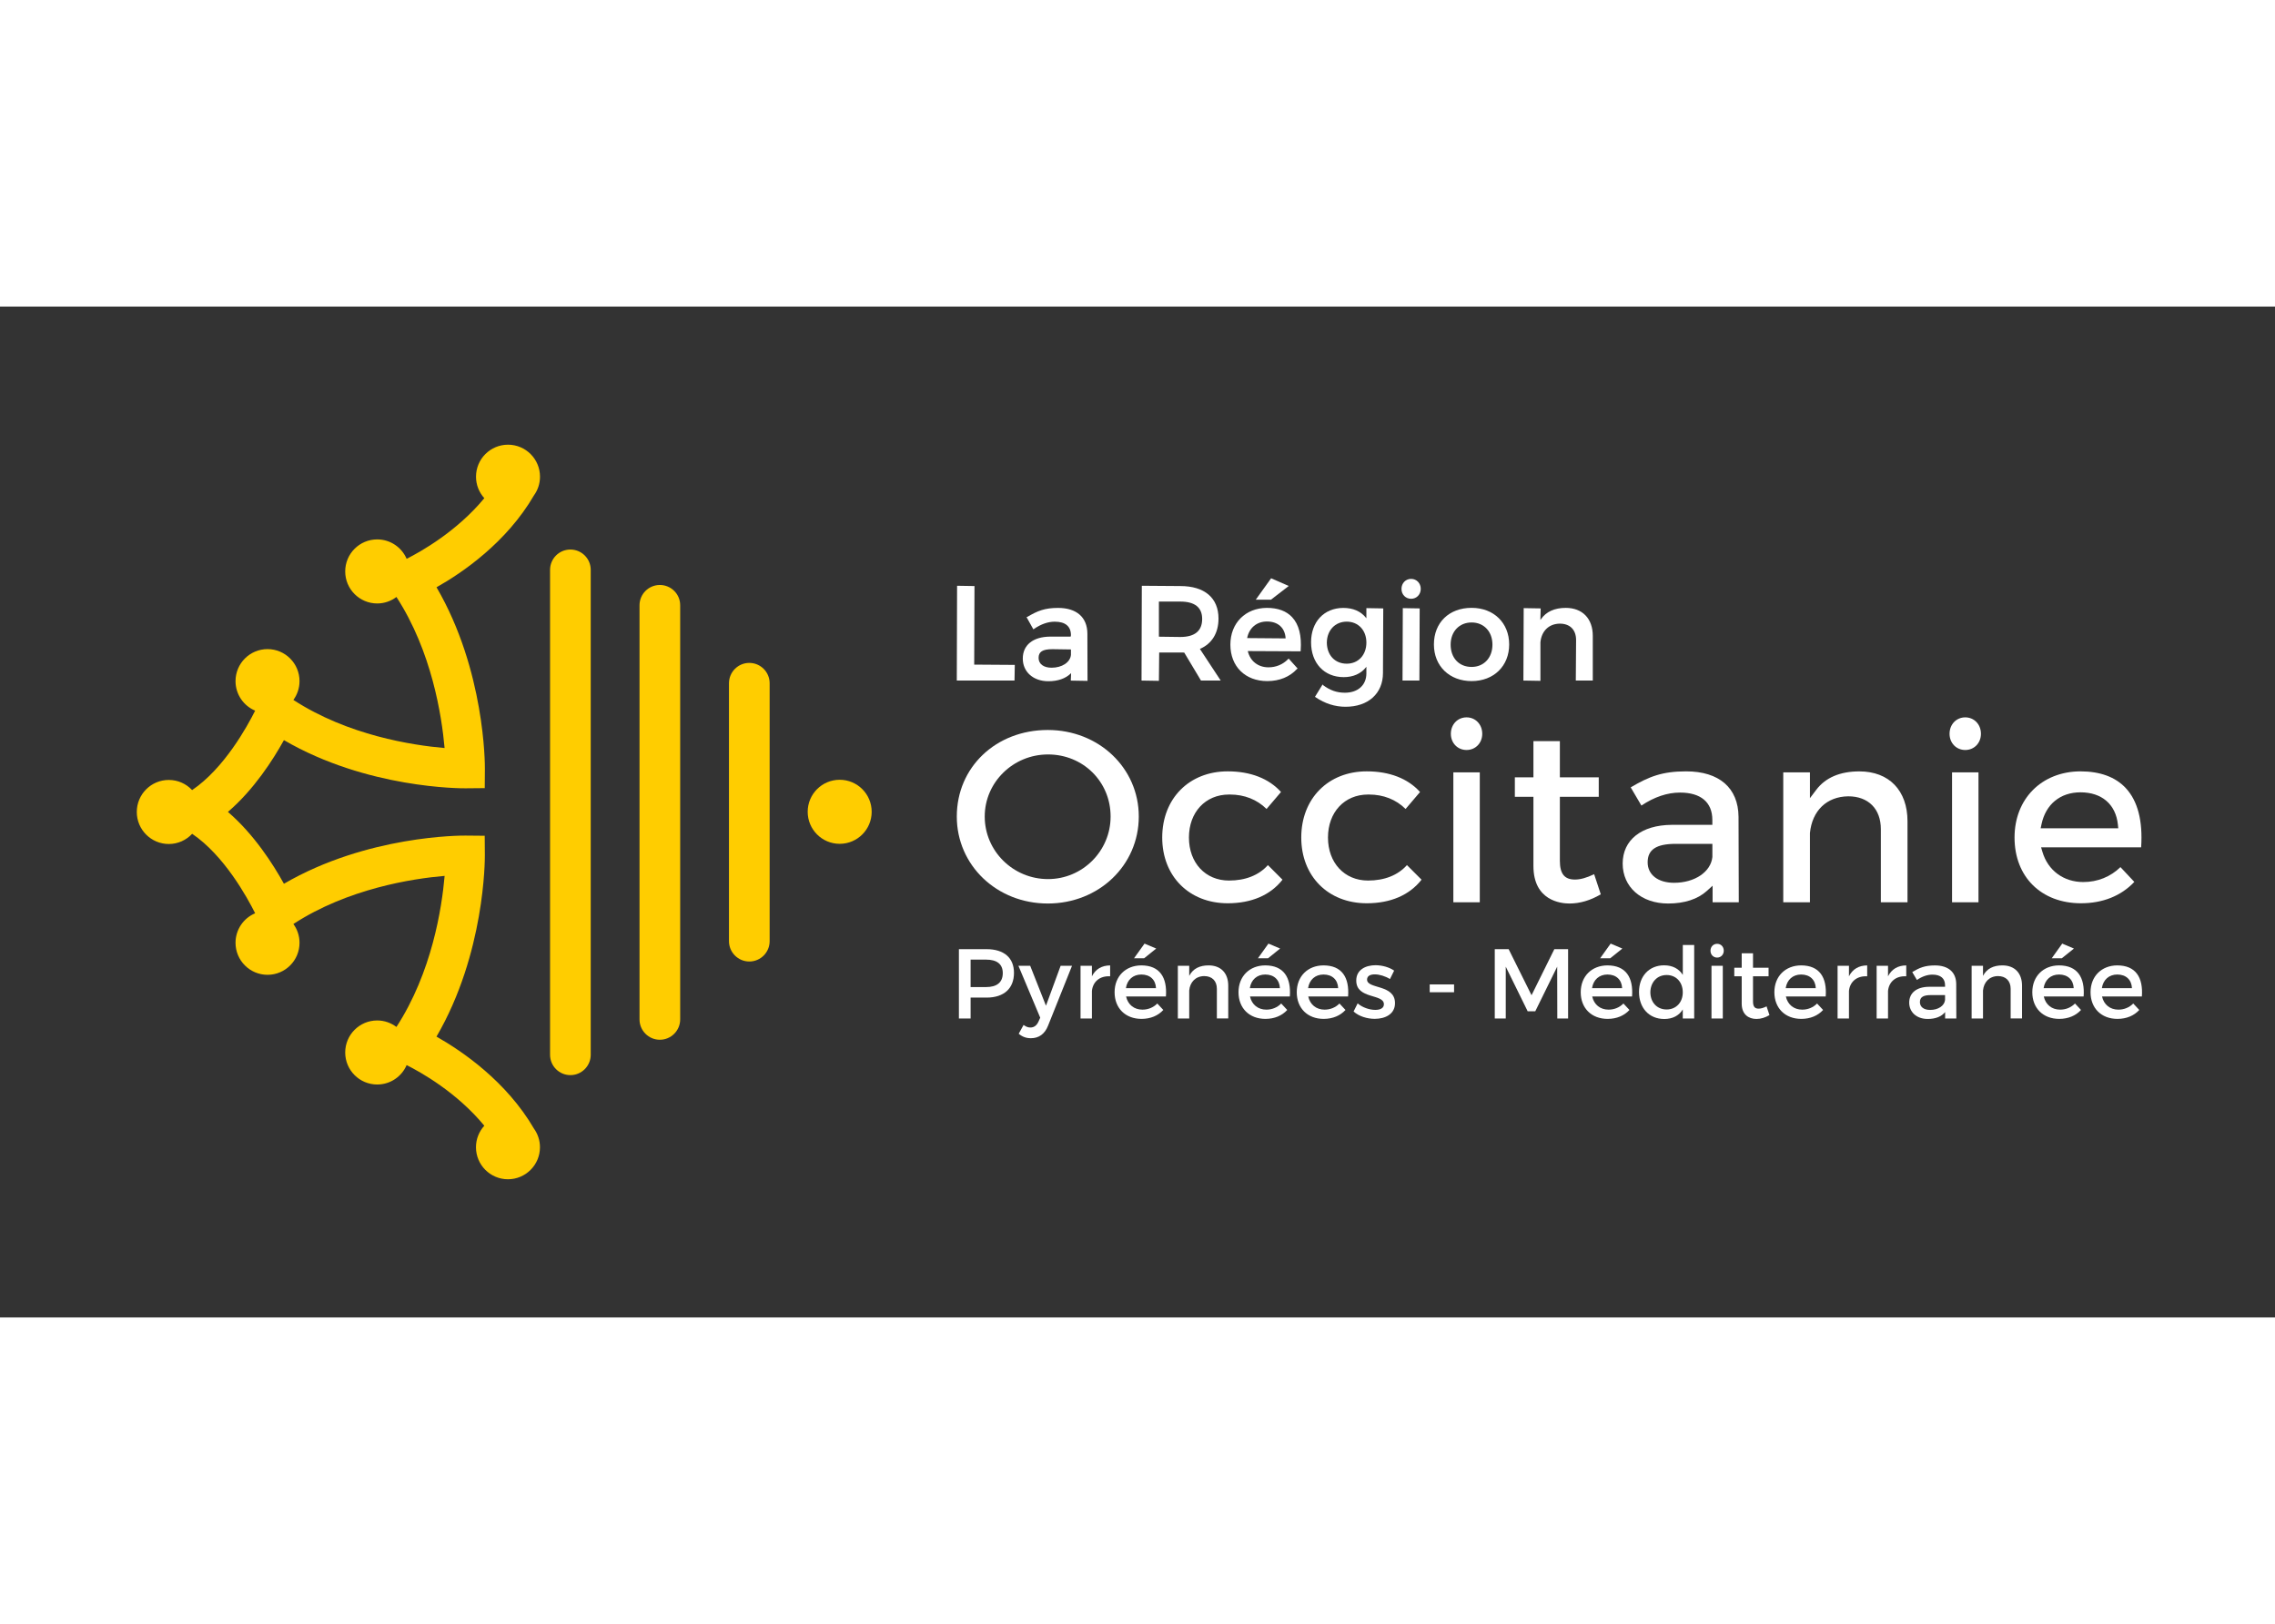 <svg aria-hidden="true" focusable="false" xmlns="http://www.w3.org/2000/svg" width="397" viewBox="0 0 637.8 283.46" style="background-color: #C10230;">
<rect x="0" y="0" width="637.8" height="283.46" fill="#333333" stroke="none"/>
<g fill="#ffcd00">
<path d="m159.91 68.13c-3.15 0-5.7 2.55-5.7 5.71v135.96c0 3.15 2.55 5.71 5.7 5.71s5.7-2.56 5.7-5.71v-135.96c.01-3.15-2.55-5.71-5.7-5.71z"></path>
<path d="m184.99 78.07c-3.15 0-5.7 2.55-5.7 5.71v116.1c0 3.15 2.55 5.71 5.7 5.71s5.7-2.56 5.7-5.71v-116.11c.01-3.15-2.55-5.7-5.7-5.7z"></path>
<path d="m210.07 99.92c-3.15 0-5.7 2.55-5.7 5.71v72.31c0 3.15 2.55 5.71 5.7 5.71s5.7-2.55 5.7-5.71v-72.31c0-3.15-2.55-5.71-5.7-5.71z"></path>
<ellipse cx="235.51" cy="141.73" rx="8.98" ry="8.97" transform="matrix(.001 -1 1 .001 93.442 377.04)"></ellipse>
<path d="m149.7 52.94c1.06-1.47 1.69-3.27 1.69-5.23 0-4.96-4.02-8.98-8.97-8.98s-8.97 4.02-8.97 8.98c0 2.32.89 4.43 2.33 6.02-7.72 9.35-17.86 15.03-21.78 17-1.37-3.2-4.55-5.44-8.25-5.44-4.96 0-8.97 4.02-8.97 8.98s4.02 8.98 8.97 8.98c2.03 0 3.89-.68 5.39-1.82 9.91 15.27 12.71 33.33 13.5 42.36-9.05-.78-27.12-3.56-42.39-13.49 1.08-1.48 1.72-3.3 1.72-5.27 0-4.96-4.02-8.98-8.97-8.98-4.96 0-8.97 4.02-8.97 8.98 0 3.73 2.27 6.92 5.5 8.28-2.25 4.5-8.69 16.19-17.67 22.27-1.64-1.75-3.96-2.84-6.54-2.84-4.96 0-8.97 4.02-8.97 8.98s4.02 8.98 8.97 8.98c2.59 0 4.91-1.1 6.55-2.86 8.98 6.08 15.41 17.79 17.66 22.28-3.23 1.36-5.5 4.55-5.5 8.28 0 4.96 4.02 8.98 8.97 8.98 4.96 0 8.97-4.02 8.97-8.98 0-1.97-.64-3.79-1.72-5.27 15.28-9.94 33.36-12.72 42.4-13.49-.78 9.02-3.56 27.04-13.51 42.36-1.5-1.13-3.37-1.82-5.39-1.82-4.96 0-8.97 4.02-8.97 8.98s4.02 8.98 8.97 8.98c3.7 0 6.88-2.24 8.25-5.44 3.92 1.96 14.04 7.61 21.78 17-1.45 1.59-2.34 3.7-2.34 6.03 0 4.96 4.02 8.98 8.97 8.98s8.97-4.02 8.97-8.98c0-1.95-.63-3.75-1.69-5.23-7.71-13.23-20.09-21.7-27.32-25.79 13.6-23.32 13.57-49.72 13.56-50.91l-.04-5.41-5.4-.05c-1.2-.01-27.58-.08-50.89 13.51-3.04-5.5-8.4-13.88-15.7-20.15 7.3-6.26 12.66-14.63 15.7-20.13 23.31 13.59 49.7 13.52 50.9 13.51l5.4-.05.04-5.41c.01-1.19.04-27.59-13.56-50.91 7.24-4.07 19.62-12.53 27.32-25.77z"></path>
</g>
<g fill="#fff">
<path d="m293.75 167.39c-14.3 0-25.51-10.72-25.51-24.4 0-13.83 10.97-24.26 25.51-24.26 14.3 0 25.51 10.66 25.51 24.26 0 13.69-11.2 24.4-25.51 24.4zm.07-41.8c-9.79 0-17.75 7.81-17.75 17.41 0 9.67 7.96 17.54 17.75 17.54 9.67 0 17.54-7.87 17.54-17.54.01-9.76-7.7-17.41-17.54-17.41z"></path>
<path d="m344.19 167.32c-10.81 0-18.36-7.58-18.36-18.43 0-10.93 7.55-18.56 18.36-18.56 6.37 0 11.53 2 14.94 5.79l-4.05 4.76c-2.68-2.65-6.22-4.05-10.26-4.05h-.27c-6.61 0-11.23 4.96-11.23 12.06s4.62 12.06 11.23 12.06c4.61 0 8.37-1.49 10.91-4.33l4.09 4.09c-3.39 4.33-8.69 6.61-15.36 6.61z"></path>
<path d="m383.17 167.32c-10.81 0-18.36-7.58-18.36-18.43 0-10.93 7.55-18.56 18.36-18.56 6.37 0 11.53 2 14.94 5.79l-4.05 4.76c-2.68-2.65-6.22-4.05-10.26-4.05h-.27c-6.61 0-11.23 4.96-11.23 12.06s4.62 12.06 11.23 12.06c4.61 0 8.37-1.49 10.91-4.33l4.09 4.09c-3.39 4.33-8.69 6.61-15.36 6.61z"></path>
<path d="m407.45 167.05v-36.43h7.41v36.43zm3.7-42.71c-2.51 0-4.4-1.95-4.4-4.54 0-2.63 1.89-4.61 4.4-4.61s4.4 1.98 4.4 4.61c0 2.59-1.89 4.54-4.4 4.54z"></path>
<path d="m439.99 167.39c-2.37 0-10.09-.76-10.09-10.51v-19.42h-5.21v-5.46h5.21v-10.14h7.41v10.14h10.9v5.46h-10.9v17.96c0 3.63 1.3 5.25 4.21 5.25 1.54 0 3.22-.46 5.4-1.5l1.86 5.64c-2.92 1.72-5.87 2.58-8.79 2.58z"></path>
<path d="m467.65 167.39c-7.5 0-12.73-4.61-12.73-11.2 0-6.63 5.25-10.79 13.71-10.86h11.43v-1.37c0-4.95-3.22-7.68-9.07-7.68-3.55 0-7.19 1.22-10.82 3.64l-3-5.1c5.15-3.04 8.84-4.49 15.55-4.49 9.26 0 14.61 4.64 14.68 12.74l.07 23.98h-7.34v-4.65l-1.64 1.48c-2.54 2.3-6.29 3.51-10.84 3.51zm2.16-16.73c-5.46 0-7.89 1.6-7.89 5.18 0 3.49 2.91 5.74 7.41 5.74 5.79 0 10.31-3.05 10.74-7.24v-3.68z"></path>
<path d="m527.3 167.05v-20.51c0-5.68-3.5-9.21-9.14-9.21-6.02.07-10.13 4.02-10.74 10.3v19.42h-7.48v-36.43h7.48v7.23l1.76-2.33c2.6-3.44 6.67-5.18 12.1-5.18 8.32 0 13.49 5.36 13.49 13.98v22.73z"></path>
<path d="m547.26 167.05v-36.43h7.41v36.43zm3.7-42.71c-2.51 0-4.4-1.95-4.4-4.54 0-2.63 1.89-4.61 4.4-4.61s4.4 1.98 4.4 4.61c0 2.59-1.89 4.54-4.4 4.54z"></path>
<path d="m583.41 167.32c-11.15 0-18.63-7.4-18.63-18.43 0-10.86 7.58-18.49 18.43-18.56 5.56 0 9.85 1.58 12.75 4.69 3.36 3.61 4.81 9.2 4.31 16.61h-28.05l.37 1.25c1.54 5.24 5.93 8.49 11.47 8.49 3.99 0 7.67-1.49 10.41-4.19l3.89 4.15c-3.69 3.92-8.85 5.99-14.95 5.99zm-.14-31.11c-5.65 0-9.73 3.33-10.92 8.91l-.25 1.18h21.76l-.11-1.08c-.6-5.64-4.51-9.01-10.48-9.01z"></path>
<path d="m268.24 104.87.08-26.58 4.88.08-.08 22.03 11.38.08-.08 4.39z"></path>
<path d="m293.91 105.06c-4.22 0-7.17-2.61-7.17-6.35 0-3.82 2.88-6.13 7.69-6.16h5.73l.08-.4c0-2.48-1.57-3.79-4.54-3.79-1.88 0-3.81.67-5.74 1.98l-.25.17-1.93-3.45.21-.03c2.88-1.71 4.91-2.53 8.64-2.53 5.18 0 8.18 2.61 8.22 7.17l.04 13.29-4.69-.08.08-1.9v-.19l-.13.13c-1.44 1.39-3.6 2.14-6.24 2.14zm1.16-8.99c-2.77 0-3.9.71-3.9 2.45 0 1.69 1.4 2.75 3.64 2.75 2.93 0 5.22-1.51 5.43-3.59v-1.53z"></path>
<path d="m320.03 104.87.08-26.58 10.79.08c6.81 0 10.71 3.32 10.71 9.11 0 4.06-1.85 7.08-5.22 8.52l5.84 8.87h-5.53l-4.7-7.85c-.4-.02-.75-.02-1.11-.02h-5.91l-.08 7.95zm4.87-12.3 5.99.08c4.07 0 6.14-1.7 6.14-5.06 0-3.23-2.07-4.87-6.14-4.87h-5.99z"></path>
<path d="m355.28 105.02c-6.19 0-10.34-4.11-10.34-10.23 0-6.03 4.21-10.27 10.23-10.3 3.09 0 5.47.88 7.09 2.62 1.89 2.03 2.69 5.16 2.39 9.3l-.02.26-14.81-.07c.67 2.85 2.92 4.56 5.8 4.56 2.1 0 4.03-.8 5.45-2.25l.2-.21 2.54 2.82-.17.08c-2.06 2.24-4.94 3.42-8.36 3.42zm-.08-16.71c-2.87 0-5 1.78-5.56 4.65l10.79.09c-.18-2.99-2.16-4.74-5.23-4.74zm-3.15-6.11 4.31-6.01 4.94 2.16-4.99 3.85z"></path>
<path d="m377.23 112.22c-2.95 0-5.76-.89-8.35-2.64l-.22-.15 2.14-3.48.13.21c1.98 1.47 3.87 2.12 6.11 2.12 3.66 0 6.03-2.13 6.03-5.43v-1.85l-.14.18c-1.42 1.78-3.57 2.73-6.22 2.73-5.47 0-9.15-3.93-9.15-9.78 0-5.72 3.62-9.59 9-9.63 2.76 0 4.9.92 6.37 2.74l.14.17v-2.85l4.73.08-.08 18.1c0 5.75-4.12 9.48-10.49 9.48zm.33-23.87c-3.25 0-5.54 2.42-5.58 5.88.04 3.54 2.28 5.91 5.58 5.91 3.24 0 5.51-2.43 5.51-5.92 0-3.45-2.27-5.87-5.51-5.87z"></path>
<path d="m393.2 104.87.08-20.31 4.73.08-.08 20.23zm2.41-22.93c-1.54 0-2.7-1.19-2.7-2.77 0-1.6 1.16-2.81 2.7-2.81s2.7 1.21 2.7 2.81c-.01 1.58-1.17 2.77-2.7 2.77z"></path>
<path d="m412.57 105.02c-6.22 0-10.57-4.22-10.57-10.27 0-6.14 4.25-10.27 10.57-10.27 6.2 0 10.53 4.22 10.53 10.27s-4.33 10.27-10.53 10.27zm0-16.44c-3.46 0-5.88 2.56-5.88 6.22 0 3.74 2.36 6.25 5.88 6.25 3.44 0 5.84-2.57 5.84-6.25 0-3.67-2.4-6.22-5.84-6.22z"></path>
<path d="m427.09 104.87.08-20.31 4.76.08-.08 2.99v.26l.15-.21c1.45-2.11 3.8-3.19 6.96-3.19 4.68 0 7.58 3.01 7.58 7.84v12.54h-4.76l.08-11.35c0-2.89-1.71-4.61-4.57-4.61-3.04.04-5.12 2.04-5.43 5.23v10.81z"></path>
<path d="m276.58 180.19c4.89 0 7.69 2.42 7.69 6.64 0 4.39-2.81 6.94-7.69 6.94h-4.47v5.86h-3.28v-19.44zm-4.47 10.63h4.33c3 0 4.69-1.28 4.69-3.92 0-2.56-1.69-3.78-4.69-3.78h-4.33z"></path>
<path d="m293.82 201.66c-.92 2.33-2.58 3.5-4.8 3.5-1.33 0-2.39-.39-3.42-1.25l1.36-2.47c.69.5 1.25.72 1.92.72.97 0 1.75-.53 2.25-1.64l.5-1.11-6.11-14.55h3.3l4.42 11.19 4.11-11.19h3.19z"></path>
<path d="m306.12 187.8c1-2 2.78-3.05 5.11-3.05v3.05c-2.97-.17-4.86 1.58-5.11 4.11v7.72h-3.19v-14.78h3.19z"></path>
<path d="m326.87 193.46h-11.17c.5 2.28 2.25 3.69 4.58 3.69 1.61 0 3.08-.61 4.17-1.72l1.69 1.81c-1.44 1.58-3.56 2.5-6.11 2.5-4.56 0-7.55-3.03-7.55-7.47 0-4.47 3.08-7.5 7.47-7.53 5.2 0 7.31 3.39 6.92 8.72zm-2.78-2.33c-.11-2.39-1.69-3.83-4.11-3.83-2.33 0-3.97 1.47-4.33 3.83zm-6.16-8.39 2.94-4.11 3.28 1.39-3.39 2.72z"></path>
<path d="m344.34 190.43v9.19h-3.19v-8.3c0-2.22-1.33-3.58-3.56-3.58-2.44.03-3.97 1.72-4.19 4.03v7.86h-3.19v-14.78h3.19v2.83c1.06-2.05 2.94-2.94 5.44-2.94 3.44 0 5.5 2.17 5.5 5.69z"></path>
<path d="m361.61 193.46h-11.17c.5 2.28 2.25 3.69 4.58 3.69 1.61 0 3.08-.61 4.17-1.72l1.69 1.81c-1.44 1.58-3.56 2.5-6.11 2.5-4.56 0-7.55-3.03-7.55-7.47 0-4.47 3.08-7.5 7.47-7.53 5.2 0 7.31 3.39 6.92 8.72zm-2.78-2.33c-.11-2.39-1.69-3.83-4.11-3.83-2.33 0-3.97 1.47-4.33 3.83zm-6.16-8.39 2.94-4.11 3.28 1.39-3.39 2.72z"></path>
<path d="m377.94 193.46h-11.17c.5 2.28 2.25 3.69 4.58 3.69 1.61 0 3.08-.61 4.17-1.72l1.69 1.81c-1.44 1.58-3.56 2.5-6.11 2.5-4.56 0-7.55-3.03-7.55-7.47 0-4.47 3.08-7.5 7.47-7.53 5.2 0 7.31 3.39 6.92 8.72zm-2.78-2.33c-.11-2.39-1.69-3.83-4.11-3.83-2.33 0-3.97 1.47-4.33 3.83z"></path>
<path d="m390.85 186.21-1.17 2.36c-1.31-.81-2.94-1.31-4.25-1.31-1.25 0-2.17.42-2.17 1.47 0 2.72 7.86 1.25 7.83 6.61 0 3.03-2.69 4.39-5.67 4.39-2.17 0-4.47-.72-5.94-2.06l1.14-2.28c1.28 1.14 3.33 1.83 4.94 1.83 1.36 0 2.42-.47 2.42-1.58 0-3.03-7.78-1.33-7.75-6.67 0-3 2.61-4.28 5.44-4.28 1.87.02 3.85.58 5.18 1.52z"></path>
<path d="m400.82 192.27v-2.19h6.83v2.19z"></path>
<path d="m436.59 199.63-.03-14.53-6.14 12.5h-2.14l-6.14-12.5v14.53h-3.08v-19.44h3.89l6.42 12.92 6.39-12.92h3.86v19.44z"></path>
<path d="m457.55 193.46h-11.17c.5 2.28 2.25 3.69 4.58 3.69 1.61 0 3.08-.61 4.17-1.72l1.69 1.81c-1.44 1.58-3.56 2.5-6.11 2.5-4.56 0-7.55-3.03-7.55-7.47 0-4.47 3.08-7.5 7.47-7.53 5.2 0 7.31 3.39 6.92 8.72zm-2.78-2.33c-.11-2.39-1.69-3.83-4.11-3.83-2.33 0-3.97 1.47-4.33 3.83zm-6.16-8.39 2.94-4.11 3.28 1.39-3.39 2.72z"></path>
<path d="m474.96 199.63h-3.19v-2.53c-1.06 1.72-2.83 2.67-5.19 2.67-4.25 0-7.08-3.08-7.08-7.58 0-4.44 2.86-7.47 7.03-7.47 2.39 0 4.17.97 5.25 2.69v-8.39h3.19v20.61zm-3.19-7.33c0-2.86-1.86-4.86-4.53-4.86s-4.53 2.03-4.56 4.86c.03 2.81 1.86 4.8 4.56 4.8 2.67 0 4.53-2 4.53-4.8z"></path>
<path d="m483.26 180.63c0 1.11-.81 1.92-1.86 1.92-1.06 0-1.86-.81-1.86-1.92 0-1.14.81-1.94 1.86-1.94 1.06 0 1.86.8 1.86 1.94zm-3.44 19v-14.78h3.17v14.78z"></path>
<path d="m496.07 198.68c-1.17.69-2.39 1.08-3.64 1.08-2.22 0-4.14-1.28-4.14-4.3v-7.67h-2.08v-2.39h2.08v-4.05h3.17v4.05h4.36v2.39h-4.36v7.08c0 1.53.58 2 1.58 2 .67 0 1.36-.22 2.22-.64z"></path>
<path d="m511.84 193.46h-11.17c.5 2.28 2.25 3.69 4.58 3.69 1.61 0 3.08-.61 4.17-1.72l1.69 1.81c-1.44 1.58-3.56 2.5-6.11 2.5-4.56 0-7.55-3.03-7.55-7.47 0-4.47 3.08-7.5 7.47-7.53 5.2 0 7.31 3.39 6.92 8.72zm-2.78-2.33c-.11-2.39-1.69-3.83-4.11-3.83-2.33 0-3.97 1.47-4.33 3.83z"></path>
<path d="m518.36 187.8c1-2 2.78-3.05 5.11-3.05v3.05c-2.97-.17-4.86 1.58-5.11 4.11v7.72h-3.19v-14.78h3.19z"></path>
<path d="m529.31 187.8c1-2 2.78-3.05 5.11-3.05v3.05c-2.97-.17-4.86 1.58-5.11 4.11v7.72h-3.19v-14.78h3.19z"></path>
<path d="m545.33 197.82c-1.05 1.31-2.75 1.94-4.89 1.94-3.19 0-5.19-1.97-5.19-4.58 0-2.69 2.03-4.42 5.58-4.44h4.47v-.44c0-1.86-1.19-2.97-3.53-2.97-1.42 0-2.89.5-4.36 1.5l-1.31-2.22c2.05-1.22 3.56-1.86 6.36-1.86 3.81 0 5.94 1.94 5.97 5.19l.03 9.69h-3.14v-1.81zm-.03-3.39v-1.36h-4c-2.08 0-3.05.56-3.05 1.97 0 1.33 1.08 2.19 2.86 2.19 2.28.01 4.03-1.18 4.19-2.8z"></path>
<path d="m566.88 190.43v9.19h-3.19v-8.3c0-2.22-1.33-3.58-3.56-3.58-2.44.03-3.97 1.72-4.19 4.03v7.86h-3.19v-14.78h3.19v2.83c1.06-2.05 2.94-2.94 5.44-2.94 3.44 0 5.5 2.17 5.5 5.69z"></path>
<path d="m584.15 193.46h-11.17c.5 2.28 2.25 3.69 4.58 3.69 1.61 0 3.08-.61 4.17-1.72l1.69 1.81c-1.44 1.58-3.56 2.5-6.11 2.5-4.56 0-7.55-3.03-7.55-7.47 0-4.47 3.08-7.5 7.47-7.53 5.2 0 7.31 3.39 6.92 8.72zm-2.78-2.33c-.11-2.39-1.69-3.83-4.11-3.83-2.33 0-3.97 1.47-4.33 3.83zm-6.16-8.39 2.94-4.11 3.28 1.39-3.39 2.72z"></path>
<path d="m600.48 193.46h-11.17c.5 2.28 2.25 3.69 4.58 3.69 1.61 0 3.08-.61 4.17-1.72l1.69 1.81c-1.44 1.58-3.56 2.5-6.11 2.5-4.56 0-7.55-3.03-7.55-7.47 0-4.47 3.08-7.5 7.47-7.53 5.2 0 7.31 3.39 6.92 8.72zm-2.78-2.33c-.11-2.39-1.69-3.83-4.11-3.83-2.33 0-3.97 1.47-4.33 3.83z"></path>
</g>
</svg>
